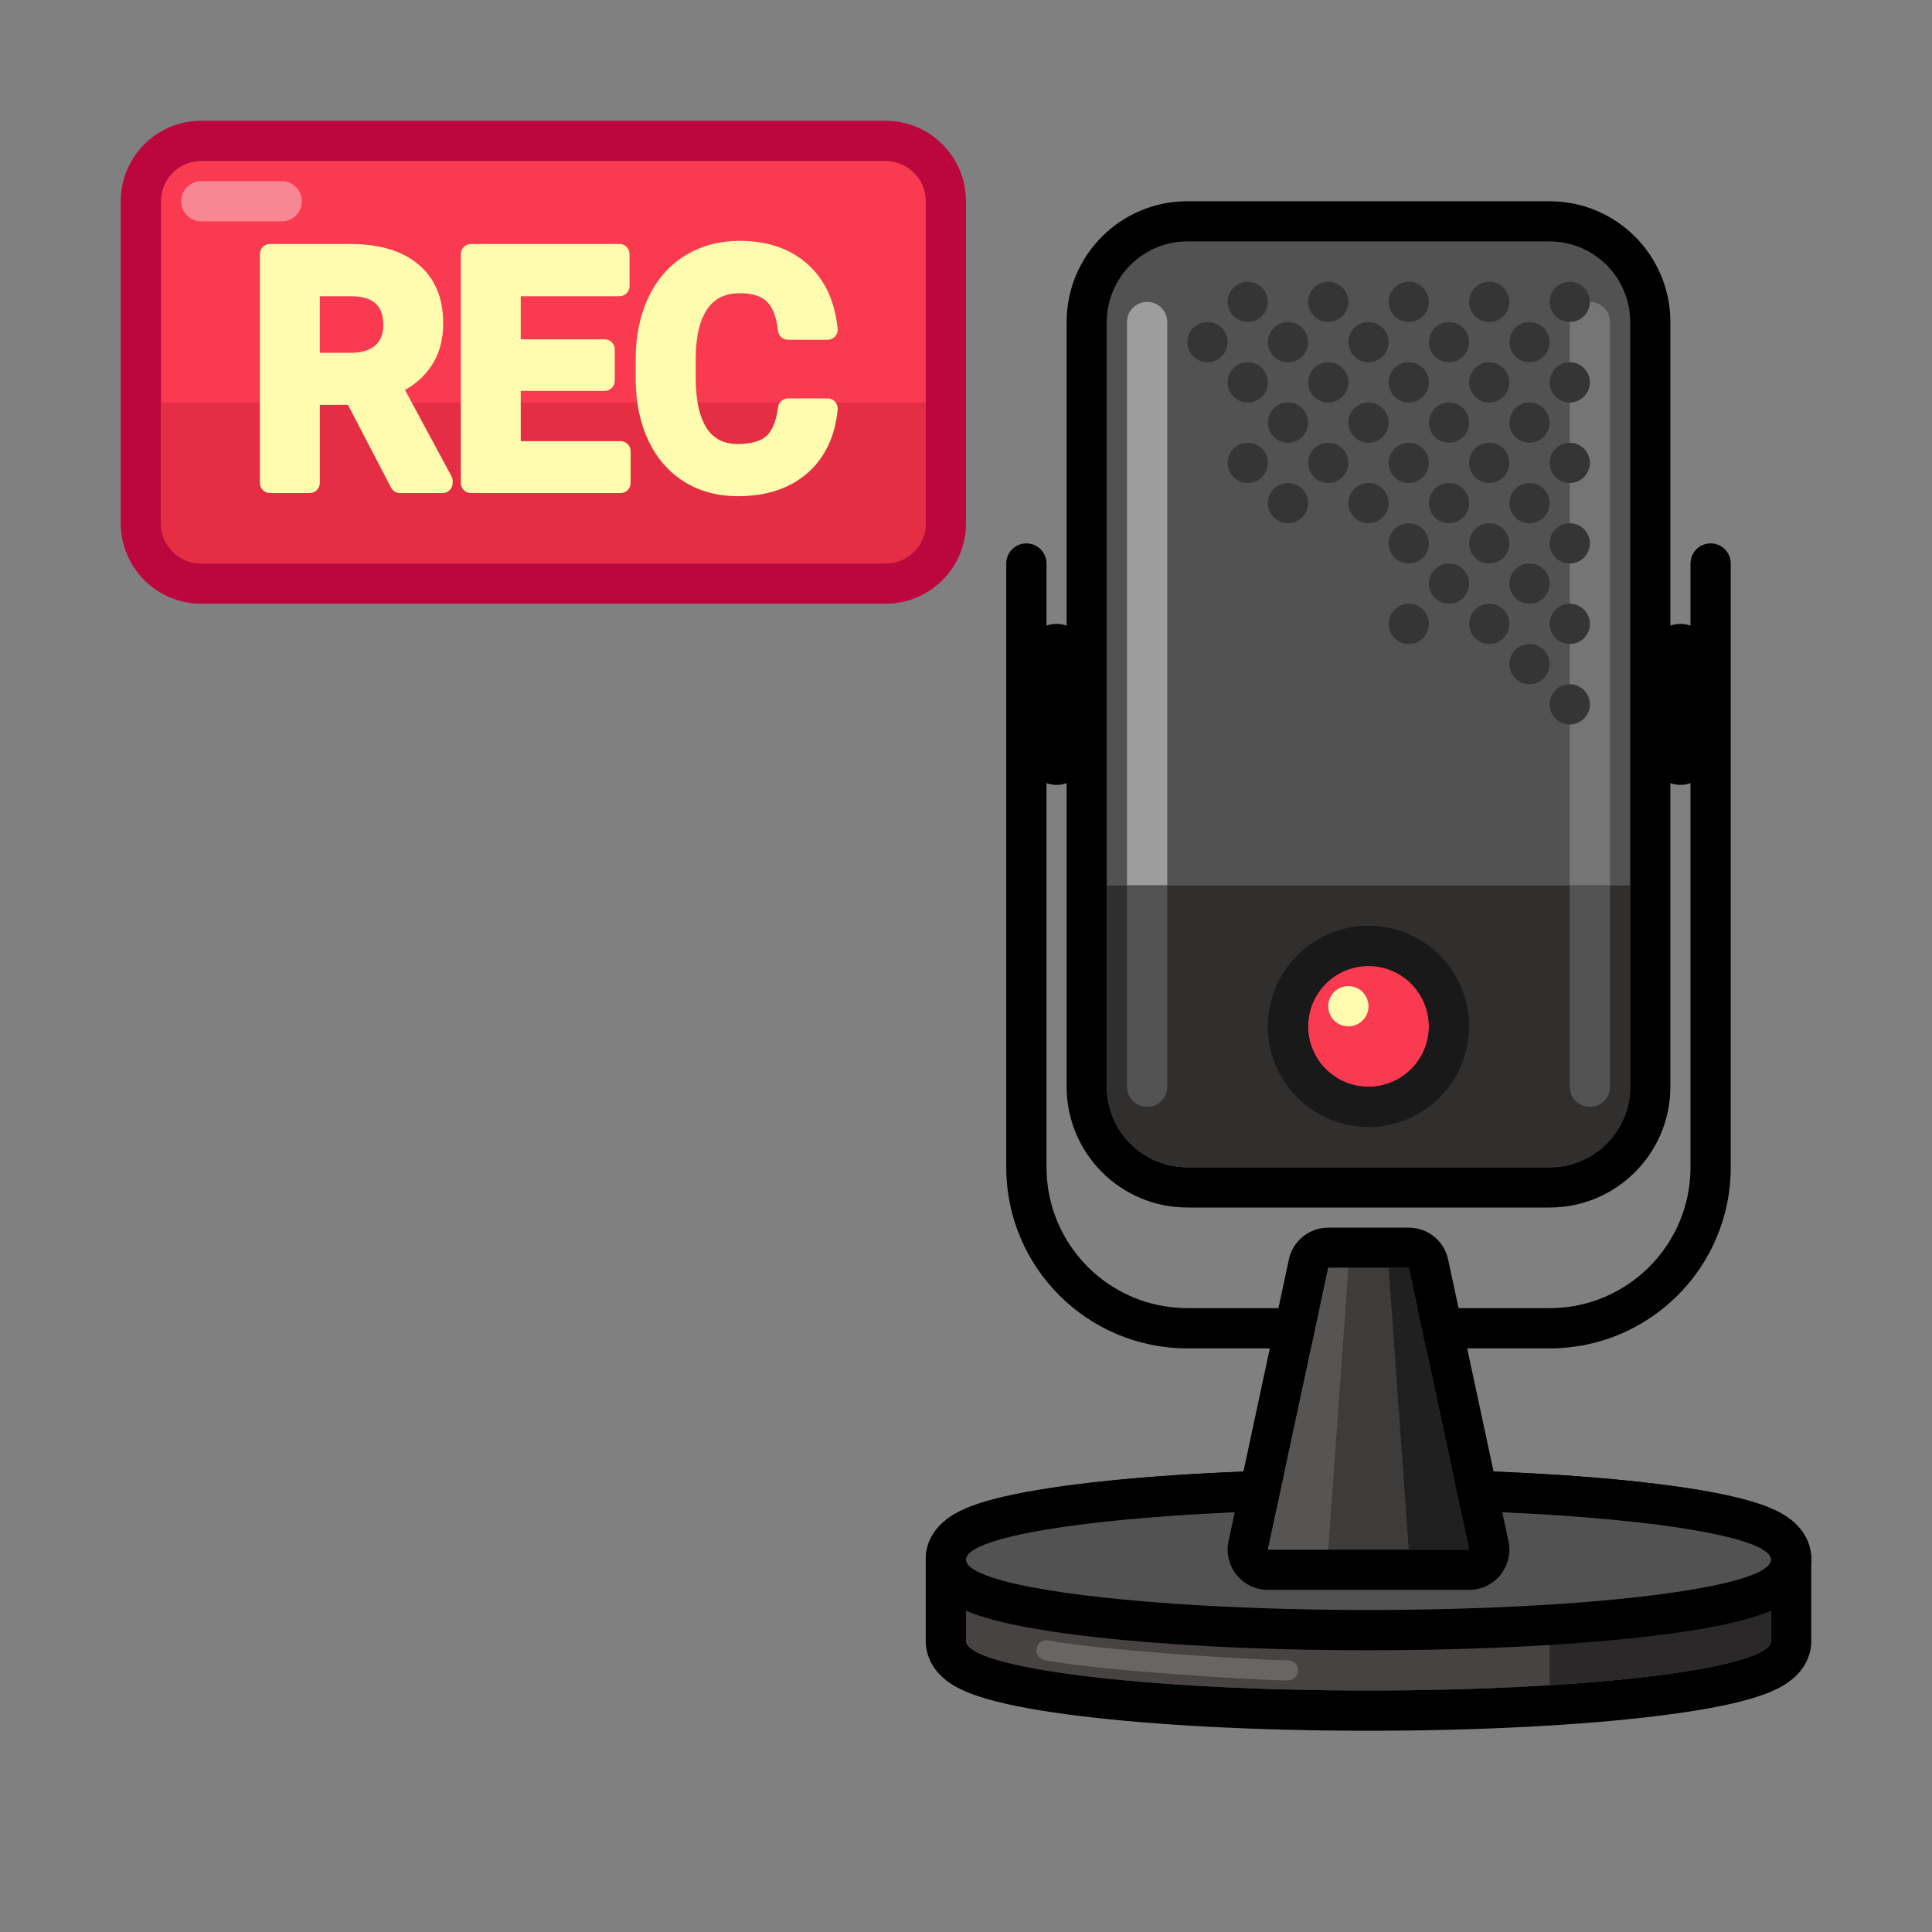 <svg width="96" height="96" viewBox="0 0 96 96" fill="none" xmlns="http://www.w3.org/2000/svg">
<rect x="0" y="0" width="96" height="96" fill="#808080" stroke="none"/>
<path d="M8 10C8 8.895 8.895 8 10 8H44C45.105 8 46 8.895 46 10V26C46 27.105 45.105 28 44 28H10C8.895 28 8 27.105 8 26V10Z" fill="#F93A51"/>
<path fill-rule="evenodd" clip-rule="evenodd" d="M10 6H44C46.209 6 48 7.791 48 10V26C48 28.209 46.209 30 44 30H10C7.791 30 6 28.209 6 26V10C6 7.791 7.791 6 10 6ZM10 8C8.895 8 8 8.895 8 10V26C8 27.105 8.895 28 10 28H44C45.105 28 46 27.105 46 26V10C46 8.895 45.105 8 44 8H10Z" fill="#BB073D"/>
<path d="M8 20H46V26C46 27.105 45.105 28 44 28H10C8.895 28 8 27.105 8 26V20Z" fill="#E52E44"/>
<path d="M36.758 11.969C35.743 11.969 34.827 12.211 34.026 12.708L34.024 12.709C33.227 13.207 32.62 13.914 32.203 14.813C31.787 15.708 31.586 16.727 31.586 17.859L31.586 18.922L31.586 18.929C31.602 20.034 31.809 21.026 32.22 21.894C32.632 22.764 33.225 23.452 33.999 23.939L34.003 23.941C34.784 24.422 35.676 24.656 36.664 24.656C38.05 24.656 39.215 24.293 40.109 23.518L40.11 23.517C41.005 22.736 41.498 21.661 41.623 20.344C41.636 20.204 41.59 20.064 41.495 19.96C41.4 19.856 41.266 19.797 41.125 19.797H39.156C38.905 19.797 38.692 19.984 38.66 20.233C38.563 20.991 38.343 21.432 38.081 21.666C37.818 21.902 37.375 22.062 36.664 22.062C35.964 22.062 35.48 21.808 35.14 21.312C34.783 20.784 34.57 19.963 34.57 18.781V17.776C34.581 16.613 34.807 15.816 35.176 15.312C35.535 14.824 36.039 14.57 36.758 14.57C37.421 14.57 37.836 14.733 38.091 14.978L38.096 14.983C38.358 15.226 38.572 15.677 38.66 16.44C38.688 16.692 38.902 16.883 39.156 16.883H41.125C41.266 16.883 41.401 16.823 41.496 16.718C41.591 16.613 41.637 16.473 41.623 16.333C41.488 14.992 41 13.902 40.122 13.119C39.245 12.338 38.107 11.969 36.758 11.969Z" fill="#FFFCB0"/>
<path fill-rule="evenodd" clip-rule="evenodd" d="M13.414 12.125C13.138 12.125 12.914 12.349 12.914 12.625V24C12.914 24.276 13.138 24.5 13.414 24.5H15.391C15.667 24.5 15.891 24.276 15.891 24V20.117H17.29L19.431 24.231C19.518 24.396 19.689 24.5 19.875 24.5H21.992C22.268 24.5 22.492 24.276 22.492 24V23.898C22.492 23.816 22.472 23.734 22.432 23.661L20.124 19.376C20.63 19.091 21.05 18.723 21.375 18.268C21.817 17.652 22.023 16.906 22.023 16.062C22.023 14.832 21.624 13.825 20.771 13.122C19.937 12.434 18.795 12.125 17.414 12.125H13.414ZM15.891 17.531V14.719H17.473C18.086 14.729 18.457 14.881 18.675 15.093L18.678 15.096C18.904 15.312 19.047 15.638 19.047 16.148C19.047 16.613 18.903 16.93 18.651 17.159C18.394 17.387 18.006 17.531 17.422 17.531H15.891Z" fill="#FFFCB0"/>
<path d="M23.398 12.125C23.122 12.125 22.898 12.349 22.898 12.625V24C22.898 24.276 23.122 24.5 23.398 24.5H30.836C31.112 24.5 31.336 24.276 31.336 24V22.422C31.336 22.146 31.112 21.922 30.836 21.922H25.875V19.422H30.047C30.323 19.422 30.547 19.198 30.547 18.922V17.359C30.547 17.083 30.323 16.859 30.047 16.859H25.875V14.719H30.781C31.057 14.719 31.281 14.495 31.281 14.219V12.625C31.281 12.349 31.057 12.125 30.781 12.125H23.398Z" fill="#FFFCB0"/>
<path fill-rule="evenodd" clip-rule="evenodd" d="M9 10C9 9.448 9.448 9 10 9H14C14.552 9 15 9.448 15 10C15 10.552 14.552 11 14 11H10C9.448 11 9 10.552 9 10Z" fill="#F88693"/>
<path d="M88 77.471C88 76.106 79.046 75 68 75C56.954 75 48 76.106 48 77.471V81.529C48 82.894 56.954 84 68 84C79.046 84 88 82.894 88 81.529V77.471Z" fill="#474343"/>
<path fill-rule="evenodd" clip-rule="evenodd" d="M88.627 75.26C88.969 75.466 90 76.151 90 77.471V81.529C90 82.849 88.969 83.534 88.627 83.74C88.142 84.032 87.557 84.245 86.989 84.411C85.824 84.751 84.235 85.033 82.387 85.261C78.664 85.721 73.578 86 68 86C62.422 86 57.336 85.721 53.613 85.261C51.765 85.033 50.176 84.751 49.011 84.411C48.443 84.245 47.858 84.032 47.373 83.74C47.031 83.534 46 82.849 46 81.529V77.471C46 76.151 47.031 75.466 47.373 75.26C47.858 74.968 48.443 74.755 49.011 74.589C50.176 74.249 51.765 73.967 53.613 73.739C57.336 73.279 62.422 73 68 73C73.578 73 78.664 73.279 82.387 73.739C84.235 73.967 85.824 74.249 86.989 74.589C87.557 74.755 88.142 74.968 88.627 75.26ZM68 75C79.046 75 88 76.106 88 77.471V81.529C88 82.894 79.046 84 68 84C56.954 84 48 82.894 48 81.529V77.471C48 76.106 56.954 75 68 75Z" fill="black"/>
<path d="M88 81.529V78.471C86.502 79.687 81.83 80.407 77 80.757V83.736C83.525 83.329 88 82.494 88 81.529Z" fill="#2A2828"/>
<path d="M88 77.5C88 78.881 79.046 80 68 80C56.954 80 48 78.881 48 77.5C48 76.119 56.954 75 68 75C79.046 75 88 76.119 88 77.5Z" fill="#525252"/>
<path fill-rule="evenodd" clip-rule="evenodd" d="M86.339 78.499C86.285 78.514 86.231 78.53 86.174 78.545C83.009 79.404 76.061 80 68 80C59.939 80 52.991 79.404 49.826 78.545C49.77 78.53 49.715 78.514 49.661 78.499C48.593 78.193 48 77.855 48 77.5C48 77.145 48.593 76.807 49.661 76.501C49.715 76.486 49.77 76.47 49.826 76.455C52.991 75.596 59.939 75 68 75C76.061 75 83.009 75.596 86.174 76.455C86.231 76.47 86.285 76.486 86.339 76.501C87.407 76.807 88 77.145 88 77.5C88 77.855 87.407 78.193 86.339 78.499ZM86.551 76.297C86.548 76.299 86.545 76.301 86.542 76.303C86.585 76.27 86.597 76.269 86.551 76.297ZM49.449 76.297C49.403 76.269 49.415 76.27 49.458 76.303C49.455 76.301 49.452 76.299 49.449 76.297ZM49.449 78.703C49.452 78.701 49.455 78.699 49.458 78.697C49.415 78.73 49.403 78.731 49.449 78.703ZM86.551 78.703C86.597 78.731 86.585 78.73 86.542 78.697C86.545 78.699 86.548 78.701 86.551 78.703ZM82.39 81.252C78.666 81.718 73.579 82 68 82C62.421 82 57.334 81.718 53.61 81.252C51.762 81.021 50.172 80.736 49.005 80.391C48.436 80.223 47.85 80.007 47.364 79.711C47.015 79.497 46 78.81 46 77.5C46 76.19 47.015 75.503 47.364 75.289C47.85 74.993 48.436 74.777 49.005 74.609C50.172 74.264 51.762 73.979 53.61 73.748C57.334 73.282 62.421 73 68 73C73.579 73 78.666 73.282 82.39 73.748C84.238 73.979 85.828 74.264 86.995 74.609C87.564 74.777 88.15 74.993 88.636 75.289C88.985 75.503 90 76.19 90 77.5C90 78.81 88.985 79.497 88.636 79.711C88.15 80.007 87.564 80.223 86.995 80.391C85.828 80.736 84.238 81.021 82.39 81.252Z" fill="black"/>
<path fill-rule="evenodd" clip-rule="evenodd" d="M51.51 81.902C51.564 81.631 51.827 81.456 52.098 81.51C53.312 81.753 55.906 82.001 58.412 82.189C60.914 82.376 63.271 82.5 64 82.5C64.276 82.5 64.5 82.724 64.5 83C64.5 83.276 64.276 83.5 64 83.5C63.229 83.5 60.836 83.374 58.338 83.186C55.844 82.999 53.188 82.747 51.902 82.49C51.631 82.436 51.456 82.173 51.51 81.902Z" fill="#6A6565"/>
<path fill-rule="evenodd" clip-rule="evenodd" d="M51 27C51.552 27 52 27.448 52 28V58C52 61.866 55.134 65 59 65H77C80.866 65 84 61.866 84 58V28C84 27.448 84.448 27 85 27C85.552 27 86 27.448 86 28V58C86 62.971 81.971 67 77 67H59C54.029 67 50 62.971 50 58V28C50 27.448 50.448 27 51 27Z" fill="black"/>
<path d="M66 63H70L73 77H63L66 63Z" fill="#3E3B3B"/>
<path fill-rule="evenodd" clip-rule="evenodd" d="M64.044 62.581C64.242 61.659 65.057 61 66 61H70C70.943 61 71.758 61.659 71.956 62.581L74.956 76.581C75.082 77.171 74.935 77.788 74.555 78.257C74.176 78.727 73.604 79 73 79H63C62.396 79 61.824 78.727 61.445 78.257C61.065 77.788 60.918 77.171 61.044 76.581L64.044 62.581ZM66 63H70L73 77H63L66 63Z" fill="black"/>
<path d="M66 63H67L66 77H63L66 63Z" fill="#575454"/>
<path d="M69 63H70L73 77H70L69 63Z" fill="#212020"/>
<path d="M55 16C55 13.791 56.791 12 59 12H77C79.209 12 81 13.791 81 16V54C81 56.209 79.209 58 77 58H59C56.791 58 55 56.209 55 54V16Z" fill="#525252"/>
<path fill-rule="evenodd" clip-rule="evenodd" d="M59 10H77C80.314 10 83 12.686 83 16V54C83 57.314 80.314 60 77 60H59C55.686 60 53 57.314 53 54V16C53 12.686 55.686 10 59 10ZM59 12C56.791 12 55 13.791 55 16V54C55 56.209 56.791 58 59 58H77C79.209 58 81 56.209 81 54V16C81 13.791 79.209 12 77 12H59Z" fill="black"/>
<path fill-rule="evenodd" clip-rule="evenodd" d="M79 15C79.552 15 80 15.448 80 16V44H78V16C78 15.448 78.448 15 79 15Z" fill="#757575"/>
<path fill-rule="evenodd" clip-rule="evenodd" d="M57 15C57.552 15 58 15.448 58 16V44H56V16C56 15.448 56.448 15 57 15Z" fill="#9D9D9D"/>
<path d="M55 44H81V54C81 56.209 79.209 58 77 58H59C56.791 58 55 56.209 55 54V44Z" fill="#312E2E"/>
<path fill-rule="evenodd" clip-rule="evenodd" d="M56 54V44H58V54C58 54.552 57.552 55 57 55C56.448 55 56 54.552 56 54Z" fill="#535353"/>
<path fill-rule="evenodd" clip-rule="evenodd" d="M78 54V44H80V54C80 54.552 79.552 55 79 55C78.448 55 78 54.552 78 54Z" fill="#535353"/>
<path d="M79 15C79 14.448 78.552 14 78 14C77.448 14 77 14.448 77 15C77 15.552 77.448 16 78 16C78.552 16 79 15.552 79 15Z" fill="#353535"/>
<path d="M79 19C79 18.448 78.552 18 78 18C77.448 18 77 18.448 77 19C77 19.552 77.448 20 78 20C78.552 20 79 19.552 79 19Z" fill="#353535"/>
<path d="M75 19C75 18.448 74.552 18 74 18C73.448 18 73 18.448 73 19C73 19.552 73.448 20 74 20C74.552 20 75 19.552 75 19Z" fill="#353535"/>
<path d="M77 17C77 16.448 76.552 16 76 16C75.448 16 75 16.448 75 17C75 17.552 75.448 18 76 18C76.552 18 77 17.552 77 17Z" fill="#353535"/>
<path d="M73 17C73 16.448 72.552 16 72 16C71.448 16 71 16.448 71 17C71 17.552 71.448 18 72 18C72.552 18 73 17.552 73 17Z" fill="#353535"/>
<path d="M75 15C75 14.448 74.552 14 74 14C73.448 14 73 14.448 73 15C73 15.552 73.448 16 74 16C74.552 16 75 15.552 75 15Z" fill="#353535"/>
<path d="M77 21C77 20.448 76.552 20 76 20C75.448 20 75 20.448 75 21C75 21.552 75.448 22 76 22C76.552 22 77 21.552 77 21Z" fill="#353535"/>
<path d="M77 25C77 24.448 76.552 24 76 24C75.448 24 75 24.448 75 25C75 25.552 75.448 26 76 26C76.552 26 77 25.552 77 25Z" fill="#353535"/>
<path d="M73 25C73 24.448 72.552 24 72 24C71.448 24 71 24.448 71 25C71 25.552 71.448 26 72 26C72.552 26 73 25.552 73 25Z" fill="#353535"/>
<path d="M75 23C75 22.448 74.552 22 74 22C73.448 22 73 22.448 73 23C73 23.552 73.448 24 74 24C74.552 24 75 23.552 75 23Z" fill="#353535"/>
<path d="M79 23C79 22.448 78.552 22 78 22C77.448 22 77 22.448 77 23C77 23.552 77.448 24 78 24C78.552 24 79 23.552 79 23Z" fill="#353535"/>
<path d="M79 27C79 26.448 78.552 26 78 26C77.448 26 77 26.448 77 27C77 27.552 77.448 28 78 28C78.552 28 79 27.552 79 27Z" fill="#353535"/>
<path d="M75 27C75 26.448 74.552 26 74 26C73.448 26 73 26.448 73 27C73 27.552 73.448 28 74 28C74.552 28 75 27.552 75 27Z" fill="#353535"/>
<path d="M71 23C71 22.448 70.552 22 70 22C69.448 22 69 22.448 69 23C69 23.552 69.448 24 70 24C70.552 24 71 23.552 71 23Z" fill="#353535"/>
<path d="M73 21C73 20.448 72.552 20 72 20C71.448 20 71 20.448 71 21C71 21.552 71.448 22 72 22C72.552 22 73 21.552 73 21Z" fill="#353535"/>
<path d="M71 15C71 14.448 70.552 14 70 14C69.448 14 69 14.448 69 15C69 15.552 69.448 16 70 16C70.552 16 71 15.552 71 15Z" fill="#353535"/>
<path d="M71 19C71 18.448 70.552 18 70 18C69.448 18 69 18.448 69 19C69 19.552 69.448 20 70 20C70.552 20 71 19.552 71 19Z" fill="#353535"/>
<path d="M67 19C67 18.448 66.552 18 66 18C65.448 18 65 18.448 65 19C65 19.552 65.448 20 66 20C66.552 20 67 19.552 67 19Z" fill="#353535"/>
<path d="M69 17C69 16.448 68.552 16 68 16C67.448 16 67 16.448 67 17C67 17.552 67.448 18 68 18C68.552 18 69 17.552 69 17Z" fill="#353535"/>
<path d="M65 17C65 16.448 64.552 16 64 16C63.448 16 63 16.448 63 17C63 17.552 63.448 18 64 18C64.552 18 65 17.552 65 17Z" fill="#353535"/>
<path d="M67 15C67 14.448 66.552 14 66 14C65.448 14 65 14.448 65 15C65 15.552 65.448 16 66 16C66.552 16 67 15.552 67 15Z" fill="#353535"/>
<path d="M69 21C69 20.448 68.552 20 68 20C67.448 20 67 20.448 67 21C67 21.552 67.448 22 68 22C68.552 22 69 21.552 69 21Z" fill="#353535"/>
<path d="M69 25C69 24.448 68.552 24 68 24C67.448 24 67 24.448 67 25C67 25.552 67.448 26 68 26C68.552 26 69 25.552 69 25Z" fill="#353535"/>
<path d="M65 25C65 24.448 64.552 24 64 24C63.448 24 63 24.448 63 25C63 25.552 63.448 26 64 26C64.552 26 65 25.552 65 25Z" fill="#353535"/>
<path d="M67 23C67 22.448 66.552 22 66 22C65.448 22 65 22.448 65 23C65 23.552 65.448 24 66 24C66.552 24 67 23.552 67 23Z" fill="#353535"/>
<path d="M63 15C63 14.448 62.552 14 62 14C61.448 14 61 14.448 61 15C61 15.552 61.448 16 62 16C62.552 16 63 15.552 63 15Z" fill="#353535"/>
<path d="M61 17C61 16.448 60.552 16 60 16C59.448 16 59 16.448 59 17C59 17.552 59.448 18 60 18C60.552 18 61 17.552 61 17Z" fill="#353535"/>
<path d="M63 19C63 18.448 62.552 18 62 18C61.448 18 61 18.448 61 19C61 19.552 61.448 20 62 20C62.552 20 63 19.552 63 19Z" fill="#353535"/>
<path d="M71 27C71 26.448 70.552 26 70 26C69.448 26 69 26.448 69 27C69 27.552 69.448 28 70 28C70.552 28 71 27.552 71 27Z" fill="#353535"/>
<path d="M73 29C73 28.448 72.552 28 72 28C71.448 28 71 28.448 71 29C71 29.552 71.448 30 72 30C72.552 30 73 29.552 73 29Z" fill="#353535"/>
<path d="M77 29C77 28.448 76.552 28 76 28C75.448 28 75 28.448 75 29C75 29.552 75.448 30 76 30C76.552 30 77 29.552 77 29Z" fill="#353535"/>
<path d="M79 31C79 30.448 78.552 30 78 30C77.448 30 77 30.448 77 31C77 31.552 77.448 32 78 32C78.552 32 79 31.552 79 31Z" fill="#353535"/>
<path d="M75 31C75 30.448 74.552 30 74 30C73.448 30 73 30.448 73 31C73 31.552 73.448 32 74 32C74.552 32 75 31.552 75 31Z" fill="#353535"/>
<path d="M71 31C71 30.448 70.552 30 70 30C69.448 30 69 30.448 69 31C69 31.552 69.448 32 70 32C70.552 32 71 31.552 71 31Z" fill="#353535"/>
<path d="M77 33C77 32.448 76.552 32 76 32C75.448 32 75 32.448 75 33C75 33.552 75.448 34 76 34C76.552 34 77 33.552 77 33Z" fill="#353535"/>
<path d="M79 35C79 34.448 78.552 34 78 34C77.448 34 77 34.448 77 35C77 35.552 77.448 36 78 36C78.552 36 79 35.552 79 35Z" fill="#353535"/>
<path d="M63 23C63 22.448 62.552 22 62 22C61.448 22 61 22.448 61 23C61 23.552 61.448 24 62 24C62.552 24 63 23.552 63 23Z" fill="#353535"/>
<path d="M65 21C65 20.448 64.552 20 64 20C63.448 20 63 20.448 63 21C63 21.552 63.448 22 64 22C64.552 22 65 21.552 65 21Z" fill="#353535"/>
<path d="M71 51C71 52.657 69.657 54 68 54C66.343 54 65 52.657 65 51C65 49.343 66.343 48 68 48C69.657 48 71 49.343 71 51Z" fill="#F93A51"/>
<path fill-rule="evenodd" clip-rule="evenodd" d="M73 51C73 53.761 70.761 56 68 56C65.239 56 63 53.761 63 51C63 48.239 65.239 46 68 46C70.761 46 73 48.239 73 51ZM68 54C69.657 54 71 52.657 71 51C71 49.343 69.657 48 68 48C66.343 48 65 49.343 65 51C65 52.657 66.343 54 68 54Z" fill="#191919"/>
<path d="M68 50C68 50.552 67.552 51 67 51C66.448 51 66 50.552 66 50C66 49.448 66.448 49 67 49C67.552 49 68 49.448 68 50Z" fill="#FFFCB0"/>
<path d="M51 32.5C51 31.672 51.672 31 52.5 31C53.328 31 54 31.672 54 32.5V37.5C54 38.328 53.328 39 52.5 39C51.672 39 51 38.328 51 37.5V32.5Z" fill="black"/>
<path d="M82 32.5C82 31.672 82.672 31 83.5 31C84.328 31 85 31.672 85 32.5V37.5C85 38.328 84.328 39 83.5 39C82.672 39 82 38.328 82 37.5V32.5Z" fill="black"/>
</svg>

